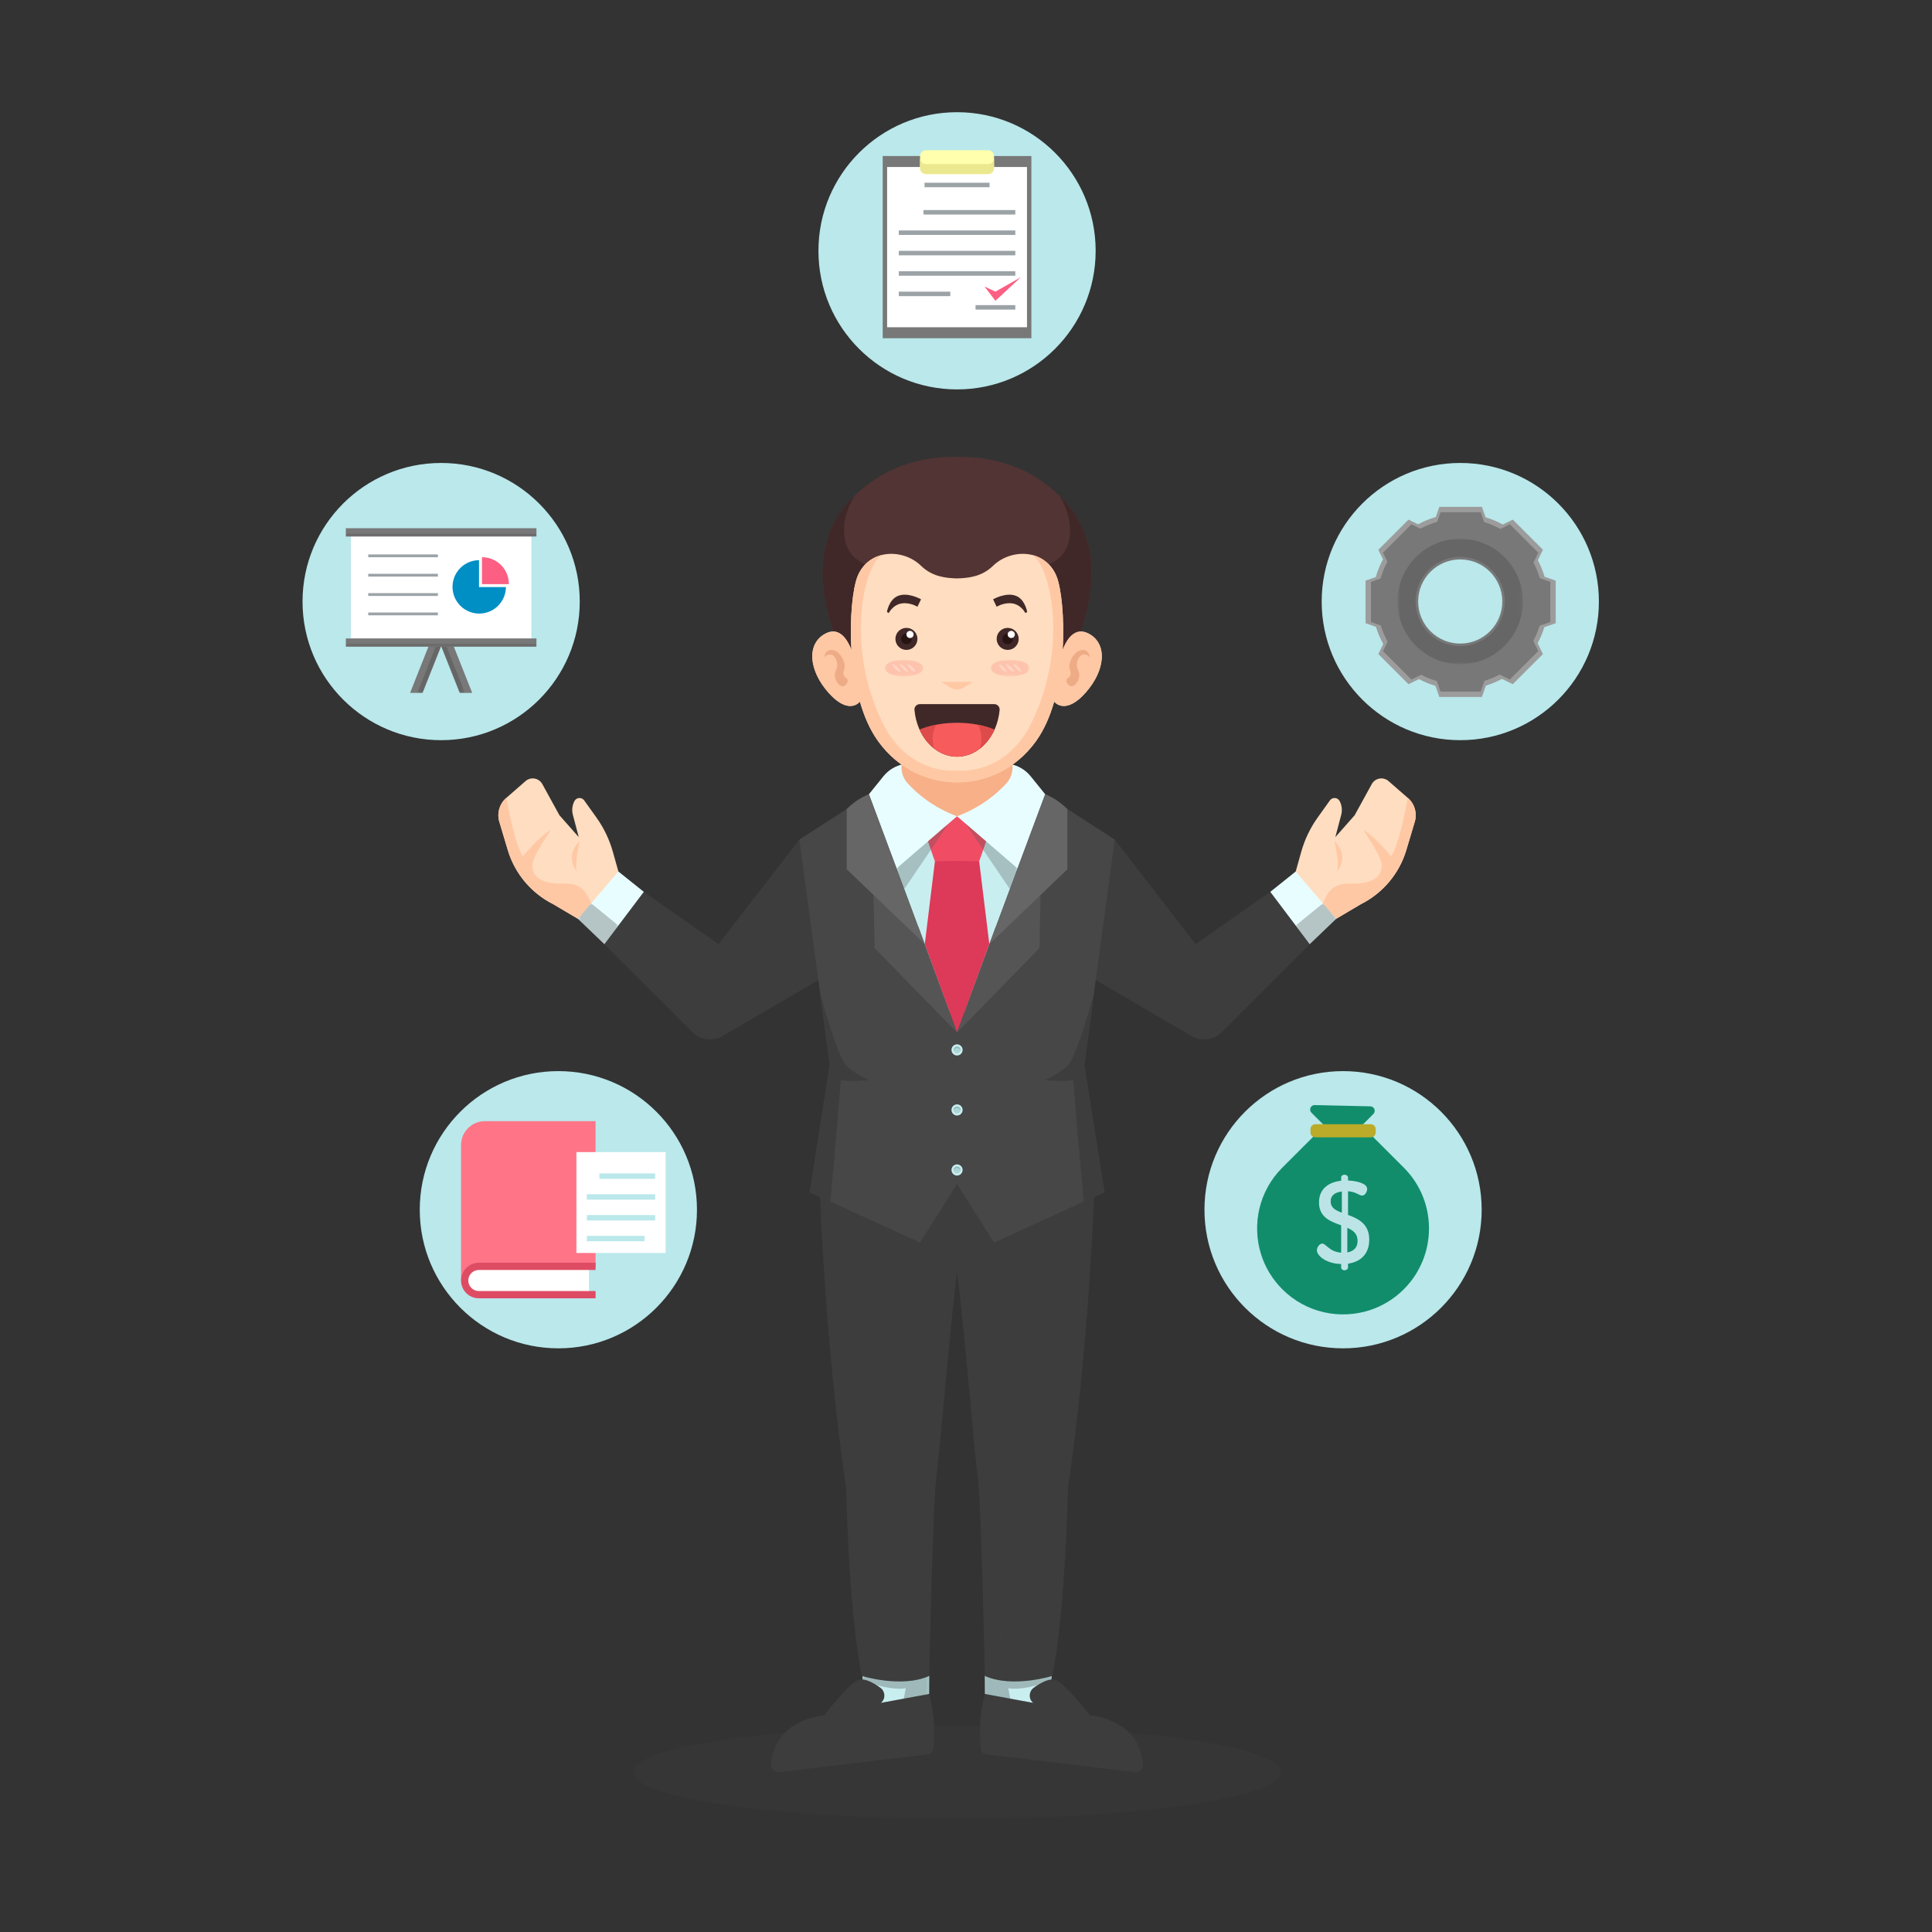 <svg width="667" height="667" viewBox="0 0 667 667" fill="none" xmlns="http://www.w3.org/2000/svg">
<rect x="0" y="0" width="667" height="667" fill="#333333" stroke="none"/>
<mask id="mask0_19_5" style="mask-type:luminance" maskUnits="userSpaceOnUse" x="0" y="0" width="667" height="667">
<path d="M0 -9.53674e-07H666.667V666.667H0V-9.53674e-07Z" fill="white"/>
</mask>
<g mask="url(#mask0_19_5)">
<mask id="mask1_19_5" style="mask-type:luminance" maskUnits="userSpaceOnUse" x="218" y="595" width="225" height="33">
<path d="M218.468 595.736H442.349V627.932H218.468V595.736Z" fill="white"/>
</mask>
<g mask="url(#mask1_19_5)">
<g opacity="0.3">
<path d="M442.35 611.835C442.35 620.725 392.232 627.932 330.409 627.932C268.586 627.932 218.468 620.725 218.468 611.835C218.468 602.944 268.586 595.736 330.409 595.736C392.232 595.736 442.35 602.944 442.35 611.835Z" fill="#3D3D3D"/>
</g>
</g>
<path d="M342.823 572.151C342.703 572.51 340.018 578.598 340.018 578.598L340.051 584.83L360.25 595.811L367.174 588.339L362.876 581.462L363.235 576.33L342.823 572.151Z" fill="#C9EEF0"/>
<path d="M317.995 572.151C318.115 572.51 320.8 578.598 320.8 578.598L320.767 584.83L300.568 595.811L293.644 588.339L297.941 581.462L297.583 576.33L317.995 572.151Z" fill="#C9EEF0"/>
<mask id="mask2_19_5" style="mask-type:luminance" maskUnits="userSpaceOnUse" x="340" y="572" width="24" height="18">
<path d="M340.019 572.152H363.235V589.894H340.019V572.152Z" fill="white"/>
</mask>
<g mask="url(#mask2_19_5)">
<g opacity="0.3">
<path d="M363.234 576.329L342.822 572.151C342.704 572.509 340.018 578.597 340.018 578.597L340.05 584.829L349.366 589.893C349.316 589.331 349.268 588.981 349.268 588.981L348.116 582.835C348.116 582.835 349.448 583.252 353.029 582.835C355.156 582.585 359.998 581.452 362.949 580.419L363.234 576.329Z" fill="#3D3D3D"/>
</g>
</g>
<mask id="mask3_19_5" style="mask-type:luminance" maskUnits="userSpaceOnUse" x="297" y="572" width="24" height="18">
<path d="M297.584 572.152H320.8V589.894H297.584V572.152Z" fill="white"/>
</mask>
<g mask="url(#mask3_19_5)">
<g opacity="0.3">
<path d="M297.583 576.329L317.995 572.151C318.114 572.509 320.799 578.597 320.799 578.597L320.767 584.829L311.453 589.893C311.503 589.331 311.55 588.981 311.55 588.981L312.702 582.835C312.702 582.835 311.37 583.252 307.789 582.835C305.662 582.585 300.819 581.452 297.869 580.419L297.583 576.329Z" fill="#3D3D3D"/>
</g>
</g>
<path d="M330.409 386.354L377.699 413.23C377.699 413.23 375.921 464.722 368.742 513.423C368.742 513.423 367.889 555.679 363.294 578.598C363.294 578.598 349.629 582.894 340.018 578.598C340.018 578.598 338.769 516.647 337.453 508.769C336.559 503.417 332.757 456.382 330.409 439.298C328.062 456.382 324.258 503.417 323.365 508.769C322.05 516.647 320.799 578.598 320.799 578.598C311.189 582.894 297.523 578.598 297.523 578.598C292.929 555.679 292.075 513.423 292.075 513.423C284.897 464.722 283.119 413.23 283.119 413.23L330.409 386.354Z" fill="#3D3D3D"/>
<path d="M449.651 310.38L447.327 300.88L449.232 294.087C450.424 289.833 452.348 285.821 454.918 282.227L459.134 276.332C459.995 275.128 461.822 275.256 462.507 276.568C463.27 278.028 463.459 279.721 463.039 281.316L461.012 289.003L467.675 281.459L473.584 270.699C474.747 268.581 477.568 268.081 479.39 269.671L486.09 275.521C488.403 277.541 489.326 280.728 488.446 283.671L485.518 293.465C483.091 301.585 477.422 308.344 469.848 312.145L461.284 317.208L449.651 310.38Z" fill="#FFDDC0"/>
<path d="M211.167 310.38L213.491 300.88L211.586 294.087C210.393 289.833 208.469 285.821 205.899 282.227L201.685 276.332C200.825 275.128 198.997 275.256 198.311 276.568C197.549 278.028 197.359 279.721 197.778 281.316L199.806 289.003L193.143 281.459L187.234 270.699C186.07 268.581 183.249 268.081 181.429 269.671L174.727 275.521C172.414 277.541 171.493 280.728 172.373 283.671L175.301 293.465C177.726 301.585 183.395 308.344 190.97 312.145L199.534 317.208L211.167 310.38Z" fill="#FFDDC0"/>
<path d="M456.723 311.871C456.439 312.647 456.287 313.431 456.187 314.216L461.284 317.207L469.849 312.146C477.421 308.343 483.091 301.586 485.519 293.466L488.445 283.671C489.325 280.728 488.405 277.542 486.089 275.522L486.029 275.468C485.031 280.831 482.703 292.16 480.272 295.607C480.272 295.607 474.363 288.36 470.604 286.57C470.604 286.57 477.229 295.88 477.049 298.924C476.871 301.968 475.259 303.938 470.604 304.832C465.949 305.728 460.028 302.795 456.723 311.871Z" fill="#FFC8A5"/>
<path d="M204.096 311.871C204.379 312.647 204.532 313.431 204.631 314.216L199.534 317.207L190.97 312.146C183.396 308.343 177.727 301.586 175.3 293.466L172.374 283.671C171.492 280.728 172.414 277.542 174.728 275.522L174.79 275.468C175.787 280.831 178.115 292.16 180.546 295.607C180.546 295.607 186.455 288.36 190.214 286.57C190.214 286.57 183.59 295.88 183.768 298.924C183.947 301.968 185.559 303.938 190.214 304.832C194.87 305.728 200.79 302.795 204.096 311.871Z" fill="#FFC8A5"/>
<path d="M376.962 297.372L384.84 289.852L412.77 325.946L438.554 307.899L452.161 325.946L421.712 356.356C418.976 359.09 414.741 359.634 411.404 357.683L378.297 338.334L376.962 297.372Z" fill="#3D3D3D"/>
<path d="M283.857 297.372L275.978 289.852L248.047 325.946L222.263 307.899L208.657 325.946L239.106 356.356C241.842 359.09 246.077 359.634 249.414 357.683L282.522 338.334L283.857 297.372Z" fill="#3D3D3D"/>
<mask id="mask4_19_5" style="mask-type:luminance" maskUnits="userSpaceOnUse" x="377" y="319" width="76" height="40">
<path d="M377.699 319.533H452.161V358.845H377.699V319.533Z" fill="white"/>
</mask>
<g mask="url(#mask4_19_5)">
<g opacity="0.3">
<path d="M447.327 319.534C435.866 331.902 418.859 346.012 414.562 346.283C411.79 346.455 390.334 330.479 377.699 319.992L378.298 338.334L411.404 357.682C414.742 359.634 418.975 359.09 421.711 356.356L452.162 325.946L447.327 319.534Z" fill="#3D3D3D"/>
</g>
</g>
<mask id="mask5_19_5" style="mask-type:luminance" maskUnits="userSpaceOnUse" x="208" y="319" width="76" height="40">
<path d="M208.656 319.533H283.12V358.845H208.656V319.533Z" fill="white"/>
</mask>
<g mask="url(#mask5_19_5)">
<g opacity="0.3">
<path d="M213.491 319.534C224.952 331.902 241.959 346.012 246.256 346.283C249.03 346.455 270.484 330.479 283.12 319.992L282.522 338.334L249.415 357.682C246.076 359.634 241.843 359.09 239.107 356.356L208.656 325.946L213.491 319.534Z" fill="#3D3D3D"/>
</g>
</g>
<path d="M330.409 408.733L343.181 428.996L381.259 411.605L374.335 367.678L384.839 289.852L368.487 279.289L360.847 289.852H299.97L292.331 279.289L275.978 289.852L286.482 367.678L279.559 411.605L317.637 428.996L330.409 408.733Z" fill="#474747"/>
<path d="M330.409 348.795L332.915 349.535L351.294 299.822L351.775 290.329L330.409 278.685L309.042 290.329L309.523 299.822L327.902 349.535L330.409 348.795Z" fill="#C9EEF0"/>
<path d="M335.303 291.643L338.051 297.372L341.55 325.945L330.409 356.458L319.269 325.945L322.767 297.372L325.515 291.643H335.303Z" fill="#DD3958"/>
<path d="M330.409 277.436L338.765 274.215L341.549 286.152C341.987 286.509 338.05 297.372 338.05 297.372L330.409 297.208L322.767 297.372C322.767 297.372 318.83 286.509 319.269 286.152L322.053 274.215L330.409 277.436Z" fill="#F04D65"/>
<path d="M359.534 294.328L358.862 327.331L330.409 356.459L343.659 320.291L359.534 294.328Z" fill="#555555"/>
<path d="M301.284 294.328L301.956 327.331L330.409 356.459L317.16 320.291L301.284 294.328Z" fill="#555555"/>
<path d="M330.409 264.682L344.979 265.739L347.061 263.473L348.815 263.802C351.569 264.321 354.047 265.803 355.81 267.983L360.847 274.215L351.294 299.821L330.409 281.806L309.523 299.821L299.97 274.215L305.007 267.983C306.77 265.803 309.249 264.321 312.003 263.802L313.758 263.473L315.839 265.739L330.409 264.682Z" fill="#E8FDFF"/>
<path d="M330.409 281.806C338.825 278.698 344.402 273.778 347.469 270.423C349.326 268.39 350.022 265.561 349.298 262.905C348.078 258.429 346.215 251.695 346.078 251.775H314.741C314.602 251.695 312.741 258.429 311.519 262.905C310.795 265.561 311.491 268.39 313.35 270.423C316.415 273.778 321.993 278.698 330.409 281.806Z" fill="#F7B088"/>
<path d="M330.409 157.767C339.261 157.489 355.065 159.311 367.829 173.291C385.015 192.113 372.686 219.716 370.413 224.373C370.195 224.817 370.07 225.052 370.07 225.052L347.326 235.415L332.874 230.651L330.409 211.527L327.943 230.651L313.491 235.415L290.747 225.052C290.747 225.052 290.622 224.817 290.406 224.373C288.131 219.716 275.802 192.113 292.989 173.291C305.753 159.311 321.558 157.489 330.409 157.767Z" fill="#523434"/>
<path d="M367.829 173.291C367.141 172.538 366.441 171.835 365.737 171.151C367.849 174.619 369.585 178.874 369.441 183.438C369.083 194.718 359.436 195.423 359.436 195.423C359.436 195.423 343.659 210.295 358.699 226.41C359.539 227.31 360.357 228.212 361.159 229.114L370.071 225.052C370.071 225.052 370.195 224.818 370.412 224.374C372.687 219.716 385.016 192.114 367.829 173.291Z" fill="#402828"/>
<path d="M292.988 173.291C293.676 172.538 294.378 171.835 295.082 171.151C292.968 174.619 291.232 178.874 291.376 183.438C291.735 194.718 301.382 195.423 301.382 195.423C301.382 195.423 317.159 210.295 302.119 226.41C301.279 227.31 300.462 228.212 299.659 229.114L290.748 225.052C290.748 225.052 290.623 224.818 290.406 224.374C288.132 219.716 275.803 192.114 292.988 173.291Z" fill="#402828"/>
<path d="M330.409 270.091C340.547 270.091 350.687 265.438 357.478 256.132C357.567 256.01 357.658 255.886 357.746 255.762C360.491 251.928 362.502 247.25 363.945 242.231C365.589 244.098 369.283 245.259 374.663 239.282C381.722 231.438 382.426 222.128 375.783 218.722C371.975 216.768 368.95 219.036 366.865 224.38C367.562 213.16 366.354 203.016 364.805 199.094C360.994 189.454 349.126 189.219 342.845 195.332C338.879 199.192 334.146 199.574 330.409 199.692C326.671 199.574 321.939 199.192 317.973 195.332C311.691 189.219 299.823 189.454 296.014 199.094C294.465 203.016 293.255 213.16 293.953 224.38C291.867 219.036 288.843 216.768 285.034 218.722C278.393 222.128 279.095 231.438 286.154 239.282C291.534 245.259 295.229 244.098 296.873 242.231C298.315 247.25 300.326 251.928 303.071 255.762C303.161 255.886 303.25 256.01 303.339 256.132C310.131 265.438 320.27 270.091 330.409 270.091Z" fill="#FFDDC0"/>
<path d="M351.69 220.571C351.69 222.671 349.987 224.374 347.886 224.374C345.786 224.374 344.085 222.671 344.085 220.571C344.085 218.471 345.786 216.768 347.886 216.768C349.987 216.768 351.69 218.471 351.69 220.571Z" fill="#402828"/>
<path d="M349.736 220.571C349.736 221.592 348.908 222.419 347.886 222.419C346.866 222.419 346.038 221.592 346.038 220.571C346.038 219.549 346.866 218.721 347.886 218.721C348.908 218.721 349.736 219.549 349.736 220.571Z" fill="#281313"/>
<path d="M350.366 219.037C350.366 219.722 349.811 220.277 349.126 220.277C348.442 220.277 347.887 219.722 347.887 219.037C347.887 218.353 348.442 217.797 349.126 217.797C349.811 217.797 350.366 218.353 350.366 219.037Z" fill="white"/>
<path d="M316.734 220.571C316.734 222.671 315.031 224.374 312.931 224.374C310.831 224.374 309.128 222.671 309.128 220.571C309.128 218.471 310.831 216.768 312.931 216.768C315.031 216.768 316.734 218.471 316.734 220.571Z" fill="#402828"/>
<path d="M314.78 220.571C314.78 221.592 313.952 222.419 312.931 222.419C311.911 222.419 311.083 221.592 311.083 220.571C311.083 219.549 311.911 218.721 312.931 218.721C313.952 218.721 314.78 219.549 314.78 220.571Z" fill="#281313"/>
<path d="M315.41 219.037C315.41 219.722 314.854 220.277 314.17 220.277C313.486 220.277 312.931 219.722 312.931 219.037C312.931 218.353 313.486 217.797 314.17 217.797C314.854 217.797 315.41 218.353 315.41 219.037Z" fill="white"/>
<path d="M330.409 261.24H330.463C338.05 261.24 344.298 254.178 345.109 245.099C345.158 244.559 344.965 244.056 344.623 243.69C344.283 243.323 343.797 243.091 343.255 243.091H317.563C317.022 243.091 316.534 243.323 316.194 243.69C315.853 244.056 315.661 244.559 315.709 245.099C316.519 254.178 322.767 261.24 330.354 261.24H330.409Z" fill="#402828"/>
<path d="M330.409 261.24H330.465C336.001 261.24 340.814 257.47 343.33 251.907C339.765 250.423 335.337 249.532 330.521 249.532H330.409H330.297C325.481 249.532 321.053 250.423 317.487 251.907C320.005 257.47 324.817 261.24 330.354 261.24H330.409Z" fill="#F75B5B"/>
<path d="M330.409 238.038C331.229 238.038 332.047 237.812 332.771 237.363L335.898 235.415H324.919L328.047 237.363C328.77 237.812 329.589 238.038 330.409 238.038Z" fill="#FFC8A5"/>
<path d="M342.845 206.902C342.845 206.902 347.542 204.21 351.024 205.825C353.953 207.184 354.62 211.265 354.62 211.265L354 211.664C354 211.664 352.369 208.246 348.558 208.246C345.982 208.246 344.085 209.48 344.085 209.48L342.845 206.902Z" fill="#402828"/>
<path d="M317.973 206.902C317.973 206.902 313.275 204.21 309.794 205.825C306.865 207.184 306.198 211.265 306.198 211.265L306.818 211.664C306.818 211.664 308.45 208.246 312.259 208.246C314.835 208.246 316.734 209.48 316.734 209.48L317.973 206.902Z" fill="#402828"/>
<path d="M330.409 270.091C340.547 270.091 350.687 265.438 357.478 256.132C357.567 256.01 357.658 255.886 357.746 255.762C360.491 251.928 362.502 247.25 363.945 242.231C365.589 244.098 369.283 245.259 374.663 239.282C381.722 231.438 382.426 222.128 375.783 218.722C371.975 216.768 368.95 219.036 366.865 224.38C367.562 213.16 366.354 203.016 364.805 199.094C363.149 194.902 359.966 192.492 356.383 191.606C362.899 195.758 369.174 224.374 355.393 250.932C350.882 259.624 341.949 266.618 330.409 266.039C318.869 266.618 309.935 259.624 305.425 250.932C291.643 224.374 297.918 195.758 304.434 191.606C300.851 192.492 297.67 194.902 296.014 199.094C294.465 203.016 293.255 213.16 293.953 224.38C291.867 219.036 288.843 216.768 285.034 218.722C278.393 222.128 279.095 231.438 286.154 239.282C291.534 245.259 295.229 244.098 296.873 242.231C298.315 247.25 300.326 251.928 303.071 255.762C303.161 255.886 303.25 256.01 303.339 256.132C310.131 265.438 320.27 270.091 330.409 270.091Z" fill="#FFC8A5"/>
<mask id="mask6_19_5" style="mask-type:luminance" maskUnits="userSpaceOnUse" x="342" y="227" width="14" height="7">
<path d="M342.061 227.737H355.404V233.564H342.061V227.737Z" fill="white"/>
</mask>
<g mask="url(#mask6_19_5)">
<g opacity="0.2">
<path d="M342.061 230.65C342.061 232.26 345.048 233.564 348.733 233.564C352.417 233.564 355.404 232.26 355.404 230.65C355.404 229.041 352.417 227.737 348.733 227.737C345.048 227.737 342.061 229.041 342.061 230.65Z" fill="#F75B5B"/>
</g>
</g>
<mask id="mask7_19_5" style="mask-type:luminance" maskUnits="userSpaceOnUse" x="344" y="229" width="9" height="4">
<path d="M344.661 229.165H352.803V232.135H344.661V229.165Z" fill="white"/>
</mask>
<g mask="url(#mask7_19_5)">
<g opacity="0.3">
<path d="M345.81 230.987C346.608 231.785 347.406 232.281 347.592 232.096C347.779 231.909 347.282 231.112 346.483 230.313C345.684 229.515 344.887 229.019 344.7 229.204C344.514 229.391 345.011 230.188 345.81 230.987ZM348.395 230.987C349.194 231.785 349.992 232.281 350.178 232.096C350.364 231.909 349.867 231.112 349.068 230.313C348.271 229.515 347.472 229.019 347.286 229.204C347.1 229.391 347.598 230.188 348.395 230.987ZM349.872 229.204C350.059 229.019 350.856 229.515 351.655 230.313C352.452 231.112 352.95 231.909 352.764 232.096C352.578 232.281 351.78 231.785 350.982 230.987C350.183 230.188 349.686 229.391 349.872 229.204Z" fill="white"/>
</g>
</g>
<mask id="mask8_19_5" style="mask-type:luminance" maskUnits="userSpaceOnUse" x="305" y="227" width="14" height="7">
<path d="M305.415 227.737H318.757V233.564H305.415V227.737Z" fill="white"/>
</mask>
<g mask="url(#mask8_19_5)">
<g opacity="0.2">
<path d="M305.414 230.65C305.414 232.26 308.401 233.564 312.086 233.564C315.77 233.564 318.757 232.26 318.757 230.65C318.757 229.041 315.77 227.737 312.086 227.737C308.401 227.737 305.414 229.041 305.414 230.65Z" fill="#F75B5B"/>
</g>
</g>
<mask id="mask9_19_5" style="mask-type:luminance" maskUnits="userSpaceOnUse" x="308" y="229" width="9" height="4">
<path d="M308.015 229.165H316.156V232.135H308.015V229.165Z" fill="white"/>
</mask>
<g mask="url(#mask9_19_5)">
<g opacity="0.3">
<path d="M308.054 229.204C308.239 229.019 309.038 229.515 309.837 230.314C310.635 231.112 311.131 231.91 310.945 232.096C310.759 232.282 309.962 231.786 309.163 230.987C308.365 230.188 307.867 229.391 308.054 229.204ZM310.639 229.204C310.826 229.019 311.623 229.515 312.422 230.314C313.221 231.112 313.718 231.91 313.531 232.096C313.346 232.282 312.547 231.786 311.749 230.987C310.95 230.188 310.454 229.391 310.639 229.204ZM314.334 230.987C315.134 231.786 315.931 232.282 316.117 232.096C316.303 231.91 315.806 231.112 315.009 230.314C314.21 229.515 313.411 229.019 313.226 229.204C313.039 229.391 313.537 230.188 314.334 230.987Z" fill="white"/>
</g>
</g>
<path d="M376.233 226.812C376.233 226.812 375.952 223.842 373.15 224.46C370.35 225.076 368.669 229.389 369.286 230.901C369.902 232.414 369.79 233.366 368.557 234.206C367.325 235.046 369.062 237.433 370.462 236.829C371.864 236.224 373.404 233.59 372.185 231.293C370.966 228.997 372.784 223.962 376.233 226.812Z" fill="#EEAC86"/>
<path d="M284.586 226.812C284.586 226.812 284.866 223.842 287.667 224.46C290.467 225.076 292.149 229.389 291.531 230.901C290.917 232.414 291.029 233.366 292.261 234.206C293.493 235.046 291.755 237.433 290.355 236.829C288.955 236.224 287.415 233.59 288.633 231.293C289.851 228.997 288.034 223.962 284.586 226.812Z" fill="#EEAC86"/>
<path d="M360.848 274.215C360.848 274.215 364.497 275.382 368.486 279.289V300.118L341.549 325.945L360.848 274.215Z" fill="#666666"/>
<path d="M299.971 274.215C299.971 274.215 296.321 275.382 292.332 279.289V300.118L319.269 325.945L299.971 274.215Z" fill="#666666"/>
<path d="M338.376 258.383C340.43 256.763 342.139 254.539 343.331 251.907C341.6 251.187 339.664 250.61 337.582 250.203C338.644 252.009 339.312 254.666 338.376 258.383Z" fill="#DE4B4B"/>
<path d="M322.442 258.383C320.389 256.763 318.679 254.539 317.487 251.907C319.218 251.187 321.154 250.61 323.237 250.203C322.173 252.009 321.505 254.666 322.442 258.383Z" fill="#DE4B4B"/>
<mask id="mask10_19_5" style="mask-type:luminance" maskUnits="userSpaceOnUse" x="333" y="284" width="19" height="23">
<path d="M333.256 284.263H351.295V306.952H333.256V284.263Z" fill="white"/>
</mask>
<g mask="url(#mask10_19_5)">
<g opacity="0.3">
<path d="M333.257 284.262L348.634 306.952L351.294 299.822L333.257 284.262Z" fill="#555555"/>
</g>
</g>
<mask id="mask11_19_5" style="mask-type:luminance" maskUnits="userSpaceOnUse" x="309" y="284" width="19" height="23">
<path d="M309.524 284.263H327.561V306.952H309.524V284.263Z" fill="white"/>
</mask>
<g mask="url(#mask11_19_5)">
<g opacity="0.3">
<path d="M327.562 284.262L312.183 306.952L309.523 299.822L327.562 284.262Z" fill="#555555"/>
</g>
</g>
<path d="M438.555 307.899L447.327 300.88L461.284 317.207L452.161 325.946L438.555 307.899Z" fill="#E8FDFF"/>
<path d="M222.264 307.899L213.49 300.88L199.534 317.207L208.656 325.946L222.264 307.899Z" fill="#E8FDFF"/>
<mask id="mask12_19_5" style="mask-type:luminance" maskUnits="userSpaceOnUse" x="447" y="311" width="15" height="15">
<path d="M447.327 311.871H461.284V325.945H447.327V311.871Z" fill="white"/>
</mask>
<g mask="url(#mask12_19_5)">
<g opacity="0.3">
<path d="M447.327 319.534L456.723 311.871L461.284 317.207L452.161 325.946L447.327 319.534Z" fill="#3D3D3D"/>
</g>
</g>
<mask id="mask13_19_5" style="mask-type:luminance" maskUnits="userSpaceOnUse" x="199" y="311" width="15" height="15">
<path d="M199.533 311.871H213.491V325.945H199.533V311.871Z" fill="white"/>
</mask>
<g mask="url(#mask13_19_5)">
<g opacity="0.3">
<path d="M213.491 319.534L204.096 311.871L199.534 317.207L208.656 325.946L213.491 319.534Z" fill="#3D3D3D"/>
</g>
</g>
<path d="M461.651 300.881C461.651 300.881 466.127 295.605 460.667 290.329C460.667 290.329 462.547 297.913 461.651 300.881Z" fill="#FFC8A5"/>
<path d="M199.167 300.881C199.167 300.881 194.691 295.605 200.152 290.329C200.152 290.329 198.272 297.913 199.167 300.881Z" fill="#FFC8A5"/>
<path d="M377.699 342.762C377.699 342.762 371.83 364.992 368.487 368.036C365.145 371.08 360.847 372.871 360.847 372.871C360.847 372.871 367.651 373.587 370.515 372.871C370.515 372.871 372.915 402.314 374.166 414.846L381.259 411.606L374.337 367.678L377.699 342.762Z" fill="#3D3D3D"/>
<path d="M283.12 342.762C283.12 342.762 288.989 364.992 292.332 368.036C295.674 371.08 299.97 372.871 299.97 372.871C299.97 372.871 293.168 373.587 290.302 372.871C290.302 372.871 287.902 402.314 286.653 414.846L279.56 411.606L286.482 367.678L283.12 342.762Z" fill="#3D3D3D"/>
<mask id="mask14_19_5" style="mask-type:luminance" maskUnits="userSpaceOnUse" x="312" y="433" width="36" height="148">
<path d="M312.916 433.377H347.901V580.419H312.916V433.377Z" fill="white"/>
</mask>
<g mask="url(#mask14_19_5)">
<g opacity="0.3">
<path d="M330.409 439.298C332.757 456.382 336.56 503.417 337.453 508.769C338.769 516.647 340.018 578.598 340.018 578.598C342.481 579.698 345.206 580.229 347.902 580.419C347.762 563.395 347.384 518.877 347.24 513.245C347.061 506.262 342.226 437.866 342.226 437.866C342.704 436.97 345.501 433.378 345.501 433.378C340.656 435.15 333.04 434.965 330.409 435.001C323.792 434.993 320.696 434.769 315.648 433.529C315.648 433.529 318.114 436.791 318.592 437.866C318.592 437.866 313.758 506.262 313.578 513.245C313.434 518.877 313.057 563.395 312.916 580.419C315.612 580.229 318.338 579.698 320.8 578.598C320.8 578.598 322.05 516.647 323.365 508.769C324.258 503.417 328.062 456.382 330.409 439.298Z" fill="#3D3D3D"/>
</g>
</g>
<mask id="mask15_19_5" style="mask-type:luminance" maskUnits="userSpaceOnUse" x="345" y="413" width="33" height="19">
<path d="M345.724 413.231H377.699V431.061H345.724V413.231Z" fill="white"/>
</mask>
<g mask="url(#mask15_19_5)">
<g opacity="0.3">
<path d="M377.699 413.23L347.061 431.061L345.725 427.834L377.699 413.23Z" fill="#3D3D3D"/>
</g>
</g>
<mask id="mask16_19_5" style="mask-type:luminance" maskUnits="userSpaceOnUse" x="283" y="413" width="33" height="19">
<path d="M283.12 413.231H315.095V431.061H283.12V413.231Z" fill="white"/>
</mask>
<g mask="url(#mask16_19_5)">
<g opacity="0.3">
<path d="M283.12 413.23L313.758 431.061L315.094 427.834L283.12 413.23Z" fill="#3D3D3D"/>
</g>
</g>
<path d="M356.561 587.782C355.009 586.401 355.188 583.908 356.868 582.688C358.816 581.274 362.089 579.276 364.309 579.91C367.651 580.866 376.245 592.204 376.245 592.204C376.245 592.204 393.512 593.272 394.58 609.237C394.681 610.749 393.415 611.997 391.911 611.816L340.427 605.64C339.52 605.532 338.804 604.818 338.688 603.913C337.872 597.525 338.336 591.037 340.051 584.829L356.711 587.908C356.711 587.908 356.653 587.865 356.561 587.782Z" fill="#3D3D3D"/>
<path d="M304.257 587.782C305.809 586.401 305.631 583.908 303.949 582.688C302.001 581.274 298.729 579.276 296.509 579.91C293.168 580.866 284.573 592.204 284.573 592.204C284.573 592.204 267.308 593.272 266.239 609.237C266.137 610.749 267.404 611.997 268.908 611.816L320.391 605.64C321.299 605.532 322.015 604.818 322.131 603.913C322.945 597.525 322.481 591.037 320.767 584.829L304.107 587.908C304.107 587.908 304.164 587.865 304.257 587.782Z" fill="#3D3D3D"/>
<mask id="mask17_19_5" style="mask-type:luminance" maskUnits="userSpaceOnUse" x="338" y="601" width="57" height="11">
<path d="M338.427 601.349H394.585V611.834H338.427V601.349Z" fill="white"/>
</mask>
<g mask="url(#mask17_19_5)">
<g opacity="0.3">
<path d="M394.579 609.237C394.531 608.521 394.441 607.843 394.33 607.186C393.495 607.761 392.07 608.41 389.973 608.201C386.793 607.881 347.475 602.643 338.427 601.35C338.489 602.634 338.525 602.633 338.687 603.913C338.803 604.819 339.519 605.531 340.427 605.639L391.91 611.817C393.414 611.997 394.681 610.749 394.579 609.237Z" fill="#3D3D3D"/>
</g>
</g>
<mask id="mask18_19_5" style="mask-type:luminance" maskUnits="userSpaceOnUse" x="266" y="601" width="57" height="11">
<path d="M266.233 601.349H322.391V611.834H266.233V601.349Z" fill="white"/>
</mask>
<g mask="url(#mask18_19_5)">
<g opacity="0.3">
<path d="M266.238 609.237C266.286 608.521 266.377 607.843 266.488 607.186C267.322 607.761 268.748 608.41 270.846 608.201C274.025 607.881 313.342 602.643 322.392 601.35C322.33 602.634 322.294 602.633 322.13 603.913C322.016 604.819 321.298 605.531 320.39 605.639L268.908 611.817C267.404 611.997 266.137 610.749 266.238 609.237Z" fill="#3D3D3D"/>
</g>
</g>
<mask id="mask19_19_5" style="mask-type:luminance" maskUnits="userSpaceOnUse" x="339" y="584" width="22" height="8">
<path d="M339.463 584.83H360.251V591.847H339.463V584.83Z" fill="white"/>
</mask>
<g mask="url(#mask19_19_5)">
<g opacity="0.3">
<path d="M340.051 584.829C339.835 585.613 339.639 586.401 339.463 587.192L360.249 591.847L356.711 587.908L340.051 584.829Z" fill="#3D3D3D"/>
</g>
</g>
<mask id="mask20_19_5" style="mask-type:luminance" maskUnits="userSpaceOnUse" x="300" y="584" width="22" height="8">
<path d="M300.568 584.83H321.356V591.847H300.568V584.83Z" fill="white"/>
</mask>
<g mask="url(#mask20_19_5)">
<g opacity="0.3">
<path d="M320.767 584.829C320.984 585.613 321.179 586.401 321.356 587.192L300.568 591.847L304.107 587.908L320.767 584.829Z" fill="#3D3D3D"/>
</g>
</g>
<path d="M332.334 362.471C332.334 363.534 331.473 364.395 330.409 364.395C329.346 364.395 328.485 363.534 328.485 362.471C328.485 361.409 329.346 360.547 330.409 360.547C331.473 360.547 332.334 361.409 332.334 362.471Z" fill="#C9EEF0"/>
<path d="M331.603 362.471C331.603 363.13 331.068 363.666 330.408 363.666C329.749 363.666 329.215 363.13 329.215 362.471C329.215 361.813 329.749 361.277 330.408 361.277C331.068 361.277 331.603 361.813 331.603 362.471Z" fill="#AED6D7"/>
<path d="M330.409 361.815C330.973 361.815 331.423 362.215 331.547 362.739C331.57 362.651 331.603 362.566 331.603 362.471C331.603 361.812 331.069 361.278 330.409 361.278C329.75 361.278 329.215 361.812 329.215 362.471C329.215 362.566 329.249 362.651 329.27 362.739C329.394 362.215 329.845 361.815 330.409 361.815Z" fill="#8EBDBD"/>
<path d="M332.334 383.197C332.334 384.259 331.473 385.121 330.409 385.121C329.346 385.121 328.485 384.259 328.485 383.197C328.485 382.133 329.346 381.271 330.409 381.271C331.473 381.271 332.334 382.133 332.334 383.197Z" fill="#C9EEF0"/>
<path d="M331.603 383.197C331.603 383.855 331.068 384.39 330.408 384.39C329.749 384.39 329.215 383.855 329.215 383.197C329.215 382.537 329.749 382.002 330.408 382.002C331.068 382.002 331.603 382.537 331.603 383.197Z" fill="#AED6D7"/>
<path d="M330.409 382.539C330.973 382.539 331.423 382.939 331.547 383.464C331.57 383.376 331.603 383.291 331.603 383.196C331.603 382.536 331.069 382.003 330.409 382.003C329.75 382.003 329.215 382.536 329.215 383.196C329.215 383.291 329.249 383.376 329.27 383.464C329.394 382.939 329.845 382.539 330.409 382.539Z" fill="#8EBDBD"/>
<path d="M332.334 403.92C332.334 404.983 331.473 405.844 330.409 405.844C329.346 405.844 328.485 404.983 328.485 403.92C328.485 402.858 329.346 401.996 330.409 401.996C331.473 401.996 332.334 402.858 332.334 403.92Z" fill="#C9EEF0"/>
<path d="M331.603 403.92C331.603 404.579 331.068 405.115 330.408 405.115C329.749 405.115 329.215 404.579 329.215 403.92C329.215 403.262 329.749 402.726 330.408 402.726C331.068 402.726 331.603 403.262 331.603 403.92Z" fill="#AED6D7"/>
<path d="M330.409 403.264C330.973 403.264 331.423 403.664 331.547 404.188C331.57 404.1 331.603 404.015 331.603 403.92C331.603 403.261 331.069 402.727 330.409 402.727C329.75 402.727 329.215 403.261 329.215 403.92C329.215 404.015 329.249 404.1 329.27 404.188C329.394 403.664 329.845 403.264 330.409 403.264Z" fill="#8EBDBD"/>
<path d="M240.62 417.643C240.62 444.071 219.196 465.496 192.767 465.496C166.339 465.496 144.915 444.071 144.915 417.643C144.915 391.215 166.339 369.79 192.767 369.79C219.196 369.79 240.62 391.215 240.62 417.643Z" fill="#BAE8EB"/>
<path d="M160.971 446.423H203.341V433.655H160.971V446.423Z" fill="white"/>
<path d="M205.613 437.19L164.494 436.63L159.171 442.079V395.321C159.171 390.761 162.867 387.065 167.427 387.065H205.613V437.19Z" fill="#FF7587"/>
<path d="M203.106 445.716H201.774H165.314C164.342 445.716 163.429 445.339 162.742 444.651C162.056 443.965 161.677 443.052 161.677 442.08C161.677 441.108 162.056 440.193 162.742 439.508C163.429 438.821 164.342 438.443 165.314 438.443H201.774H203.106H205.613V435.937H165.314C163.673 435.937 162.132 436.576 160.97 437.736C159.81 438.895 159.172 440.437 159.172 442.08C159.172 443.721 159.81 445.264 160.97 446.423C162.132 447.583 163.673 448.223 165.314 448.223H205.613V445.716H203.106Z" fill="#DE4C64"/>
<path d="M229.793 432.581H198.997V397.744H229.793V432.581Z" fill="white"/>
<path d="M226.188 406.977H206.935V405.115H226.188V406.977Z" fill="#BAE8EB"/>
<path d="M226.188 414.163H202.601V412.3H226.188V414.163Z" fill="#BAE8EB"/>
<path d="M226.188 421.348H202.601V419.485H226.188V421.348Z" fill="#BAE8EB"/>
<path d="M222.512 428.532H202.601V426.669H222.512V428.532Z" fill="#BAE8EB"/>
<path d="M415.825 417.643C415.825 444.071 437.249 465.496 463.679 465.496C490.107 465.496 511.531 444.071 511.531 417.643C511.531 391.215 490.107 369.79 463.679 369.79C437.249 369.79 415.825 391.215 415.825 417.643Z" fill="#BAE8EB"/>
<path d="M484.655 403.129L470.127 388.601L474.151 384.578C475.11 383.619 474.452 381.979 473.098 381.949L453.899 381.519C452.511 381.489 451.794 383.165 452.776 384.147L457.231 388.601L442.703 403.129C434.59 411.241 432.159 422.885 435.408 433.114C436.8 437.49 439.232 441.607 442.703 445.079C450.888 453.265 462.667 455.666 472.96 452.286C477.236 450.881 481.255 448.479 484.655 445.079C486.232 443.502 487.595 441.791 488.742 439.983C496.024 428.513 494.662 413.135 484.655 403.129Z" fill="#118D6B"/>
<mask id="mask21_19_5" style="mask-type:luminance" maskUnits="userSpaceOnUse" x="434" y="381" width="56" height="73">
<path d="M434.015 381.519H489.229V453.768H434.015V381.519Z" fill="white"/>
</mask>
<g mask="url(#mask21_19_5)">
<g opacity="0.3">
<path d="M457.23 388.602L464.084 388.13L459.292 381.747L453.898 381.519C452.51 381.488 451.794 383.166 452.776 384.147L457.23 388.602Z" fill="#118D6B"/>
<path d="M483.48 441.766C473.186 445.146 461.408 442.744 453.224 434.56C449.752 431.088 447.32 426.97 445.93 422.594C442.678 412.364 445.111 400.722 453.224 392.608L442.703 403.128C434.59 411.24 432.159 422.886 435.408 433.115C436.8 437.491 439.231 441.608 442.703 445.079C450.888 453.264 462.667 455.667 472.959 452.287C477.235 450.882 481.255 448.479 484.655 445.079C486.231 443.503 487.595 441.792 488.742 439.983C488.918 439.707 489.063 439.419 489.23 439.138C487.39 440.223 485.467 441.114 483.48 441.766Z" fill="#118D6B"/>
</g>
</g>
<path d="M473.237 392.654H454.121C453.181 392.654 452.418 391.892 452.418 390.952V389.834C452.418 388.894 453.181 388.13 454.121 388.13H473.237C474.177 388.13 474.938 388.894 474.938 389.834V390.952C474.938 391.892 474.177 392.654 473.237 392.654Z" fill="#BBAB28"/>
<path d="M465.148 423.904V432.397C467.322 431.994 468.69 430.708 468.69 428.412C468.69 425.876 467.12 424.749 465.148 423.904ZM463.256 418.67V411.345C461.002 411.628 459.392 412.634 459.392 414.726C459.392 417.021 461.122 417.866 463.256 418.67ZM463.014 436.382C458.023 436.301 454.642 433.604 454.642 431.633C454.642 430.666 455.487 429.337 456.494 429.337C457.822 429.337 458.908 432.156 463.014 432.477V423.018C459.392 421.73 455.367 420.281 455.367 415.129C455.367 410.058 459.191 408.045 463.014 407.642V406.476C463.014 405.99 463.498 405.549 464.182 405.549C464.786 405.549 465.39 405.99 465.39 406.476V407.561C468.126 407.642 471.991 408.486 471.991 410.46C471.991 411.225 471.427 412.754 470.219 412.754C469.252 412.754 468.206 411.466 465.39 411.265V419.434C468.891 420.722 472.715 422.494 472.715 427.97C472.715 432.921 469.736 435.657 465.39 436.262V437.629C465.39 438.113 464.786 438.554 464.182 438.554C463.498 438.554 463.014 438.113 463.014 437.629V436.382Z" fill="#BCE4E6"/>
<path d="M200.152 207.685C200.152 234.113 178.728 255.538 152.298 255.538C125.87 255.538 104.446 234.113 104.446 207.685C104.446 181.257 125.87 159.833 152.298 159.833C178.728 159.833 200.152 181.257 200.152 207.685Z" fill="#BAE8EB"/>
<path d="M141.578 239.209H145.875L152.769 221.841H148.471L141.578 239.209Z" fill="#787878"/>
<mask id="mask22_19_5" style="mask-type:luminance" maskUnits="userSpaceOnUse" x="144" y="221" width="9" height="19">
<path d="M144.085 221.841H152.769V239.209H144.085V221.841Z" fill="white"/>
</mask>
<g mask="url(#mask22_19_5)">
<g opacity="0.3">
<path d="M150.979 221.841L144.085 239.209H145.876L152.769 221.841H150.979Z" fill="#3D3D3D"/>
</g>
</g>
<path d="M163.019 239.209H158.722L151.829 221.841H156.126L163.019 239.209Z" fill="#787878"/>
<mask id="mask23_19_5" style="mask-type:luminance" maskUnits="userSpaceOnUse" x="151" y="221" width="10" height="19">
<path d="M151.829 221.841H160.513V239.209H151.829V221.841Z" fill="white"/>
</mask>
<g mask="url(#mask23_19_5)">
<g opacity="0.3">
<path d="M153.619 221.841L160.513 239.209H158.722L151.829 221.841H153.619Z" fill="#3D3D3D"/>
</g>
</g>
<path d="M183.453 222.419H121.145V184.957H183.453V222.419Z" fill="white"/>
<path d="M185.201 182.361H119.396V185.225H185.201V182.361Z" fill="#787878"/>
<mask id="mask24_19_5" style="mask-type:luminance" maskUnits="userSpaceOnUse" x="119" y="184" width="67" height="2">
<path d="M119.397 184.209H185.201V185.225H119.397V184.209Z" fill="white"/>
</mask>
<g mask="url(#mask24_19_5)">
<g opacity="0.3">
<path d="M185.201 184.209H119.396V185.225H185.201V184.209Z" fill="#3D3D3D"/>
</g>
</g>
<path d="M185.201 220.409H119.396V223.273H185.201V220.409Z" fill="#787878"/>
<mask id="mask25_19_5" style="mask-type:luminance" maskUnits="userSpaceOnUse" x="119" y="222" width="67" height="2">
<path d="M119.397 222.257H185.201V223.273H119.397V222.257Z" fill="white"/>
</mask>
<g mask="url(#mask25_19_5)">
<g opacity="0.3">
<path d="M185.201 222.257H119.396V223.273H185.201V222.257Z" fill="#3D3D3D"/>
</g>
</g>
<path d="M165.376 202.678V193.39C163.04 193.408 160.71 194.305 158.927 196.088C155.326 199.688 155.326 205.526 158.927 209.128C162.527 212.729 168.366 212.729 171.967 209.128C173.75 207.345 174.647 205.014 174.664 202.678H165.376Z" fill="#008FC4"/>
<path d="M166.389 201.665H175.677C175.695 199.281 174.799 196.893 172.98 195.075C171.161 193.256 168.773 192.36 166.389 192.377V201.665Z" fill="#FC5F82"/>
<path d="M151.181 192.377H127.129V191.404H151.181V192.377Z" fill="#9CA3A7"/>
<path d="M151.181 199.061H127.129V198.088H151.181V199.061Z" fill="#9CA3A7"/>
<path d="M151.181 205.747H127.129V204.773H151.181V205.747Z" fill="#9CA3A7"/>
<path d="M151.181 212.431H127.129V211.457H151.181V212.431Z" fill="#9CA3A7"/>
<path d="M378.262 86.587C378.262 113.015 356.838 134.44 330.408 134.44C303.982 134.44 282.556 113.015 282.556 86.587C282.556 60.159 303.982 38.734 330.408 38.734C356.838 38.734 378.262 60.159 378.262 86.587Z" fill="#BAE8EB"/>
<path d="M356.073 116.769H304.745V53.864H356.073V116.769Z" fill="#787878"/>
<path d="M354.555 112.98H306.264V57.654H354.555V112.98Z" fill="white"/>
<path d="M341.152 60.101H319.666C319.236 60.101 318.839 59.968 318.511 59.739C317.983 59.374 317.636 58.764 317.636 58.072V53.894C317.636 53.239 317.947 52.658 318.427 52.288C318.77 52.022 319.2 51.865 319.666 51.865H341.152C341.64 51.865 342.088 52.037 342.438 52.324C342.892 52.697 343.18 53.262 343.18 53.894V58.072C343.18 58.352 343.124 58.62 343.022 58.862C342.714 59.59 341.992 60.101 341.152 60.101Z" fill="#FFFFAD"/>
<path d="M341.152 56.639H319.666C318.546 56.639 317.636 55.731 317.636 54.61V58.071C317.636 59.193 318.546 60.101 319.666 60.101H341.152C342.272 60.101 343.18 59.193 343.18 58.071V54.61C343.18 55.731 342.272 56.639 341.152 56.639Z" fill="#ECE890"/>
<path d="M341.629 64.637H319.189V63.085H341.629V64.637Z" fill="#9CA3A7"/>
<path d="M350.523 74.067H318.831V72.514H350.523V74.067Z" fill="#9CA3A7"/>
<path d="M350.523 81.109H310.297V79.557H350.523V81.109Z" fill="#9CA3A7"/>
<path d="M350.523 88.152H310.297V86.6H350.523V88.152Z" fill="#9CA3A7"/>
<path d="M350.523 95.195H310.297V93.643H350.523V95.195Z" fill="#9CA3A7"/>
<path d="M350.523 106.892H336.796V105.34H350.523V106.892Z" fill="#9CA3A7"/>
<path d="M328.081 102.237H310.296V100.685H328.081V102.237Z" fill="#9CA3A7"/>
<path d="M339.898 98.924L343.658 103.848L352.432 95.702L343.658 100.686L339.898 98.924Z" fill="#FC5F82"/>
<path d="M456.294 207.685C456.294 234.113 477.718 255.538 504.148 255.538C530.576 255.538 552 234.113 552 207.685C552 181.257 530.576 159.833 504.148 159.833C477.718 159.833 456.294 181.257 456.294 207.685Z" fill="#BAE8EB"/>
<path d="M519.516 207.656C519.516 216.16 512.621 223.053 504.117 223.053C495.614 223.053 488.72 216.16 488.72 207.656C488.72 199.152 495.614 192.258 504.117 192.258C512.621 192.258 519.516 199.152 519.516 207.656ZM533.241 199.114C532.656 197.121 531.884 195.21 530.925 193.409L532.67 189.794L529.733 186.857L525.213 182.338L522.277 179.401L518.794 181.082C516.933 180.05 514.949 179.212 512.873 178.588L511.616 174.985H507.462H501.072H496.918L495.69 178.504C493.546 179.122 491.493 179.952 489.573 181.002L486.257 179.401L483.32 182.338L478.801 186.857L475.864 189.794L477.464 193.11C476.414 195.03 475.585 197.084 474.966 199.228L471.448 200.456V204.609V211V215.154L475.049 216.41C475.674 218.488 476.513 220.469 477.544 222.333L475.864 225.814L478.801 228.752L483.32 233.27L486.257 236.208L489.873 234.462C491.672 235.421 493.584 236.194 495.577 236.778L496.918 240.624H501.072H507.462H511.616L512.988 236.694C514.917 236.105 516.766 235.333 518.513 234.39L522.277 236.208L525.213 233.27L529.733 228.752L532.67 225.814L530.853 222.05C531.796 220.305 532.568 218.456 533.156 216.524L537.086 215.154V211V204.609V200.456L533.241 199.114Z" fill="#9C9C9C"/>
<path d="M518.654 207.664C518.654 215.686 512.15 222.19 504.126 222.19C496.103 222.19 489.599 215.686 489.599 207.664C489.599 199.641 496.103 193.137 504.126 193.137C512.15 193.137 518.654 199.641 518.654 207.664ZM531.603 199.605C531.052 197.724 530.323 195.921 529.418 194.222L531.064 190.812L528.292 188.041L524.03 183.777L521.259 181.006L517.974 182.592C516.216 181.62 514.346 180.829 512.387 180.24L511.2 176.84H507.282H501.252H497.334L496.176 180.16C494.152 180.744 492.215 181.526 490.404 182.517L487.275 181.006L484.504 183.777L480.24 188.041L477.468 190.812L478.979 193.941C477.988 195.752 477.206 197.69 476.623 199.713L473.303 200.87V204.789V210.818V214.738L476.702 215.924C477.292 217.884 478.082 219.753 479.055 221.51L477.468 224.796L480.24 227.568L484.504 231.83L487.275 234.602L490.686 232.956C492.384 233.86 494.187 234.589 496.068 235.14L497.334 238.768H501.252H507.282H511.2L512.494 235.06C514.315 234.505 516.06 233.776 517.707 232.886L521.259 234.602L524.03 231.83L528.292 227.568L531.064 224.796L529.35 221.245C530.238 219.597 530.967 217.853 531.523 216.03L535.231 214.738V210.818V204.789V200.87L531.603 199.605Z" fill="#787878"/>
<mask id="mask26_19_5" style="mask-type:luminance" maskUnits="userSpaceOnUse" x="482" y="186" width="44" height="44">
<path d="M482.467 186.004H525.769V229.307H482.467V186.004Z" fill="white"/>
</mask>
<g mask="url(#mask26_19_5)">
<g opacity="0.3">
<path d="M504.117 223.053C495.615 223.053 488.72 216.159 488.72 207.655C488.72 199.151 495.615 192.258 504.117 192.258C512.621 192.258 519.516 199.151 519.516 207.655C519.516 216.159 512.621 223.053 504.117 223.053ZM504.117 186.003C492.16 186.003 482.467 195.698 482.467 207.655C482.467 219.613 492.16 229.307 504.117 229.307C516.076 229.307 525.769 219.613 525.769 207.655C525.769 195.698 516.076 186.003 504.117 186.003Z" fill="#3D3D3D"/>
</g>
</g>
</g>
</svg>
